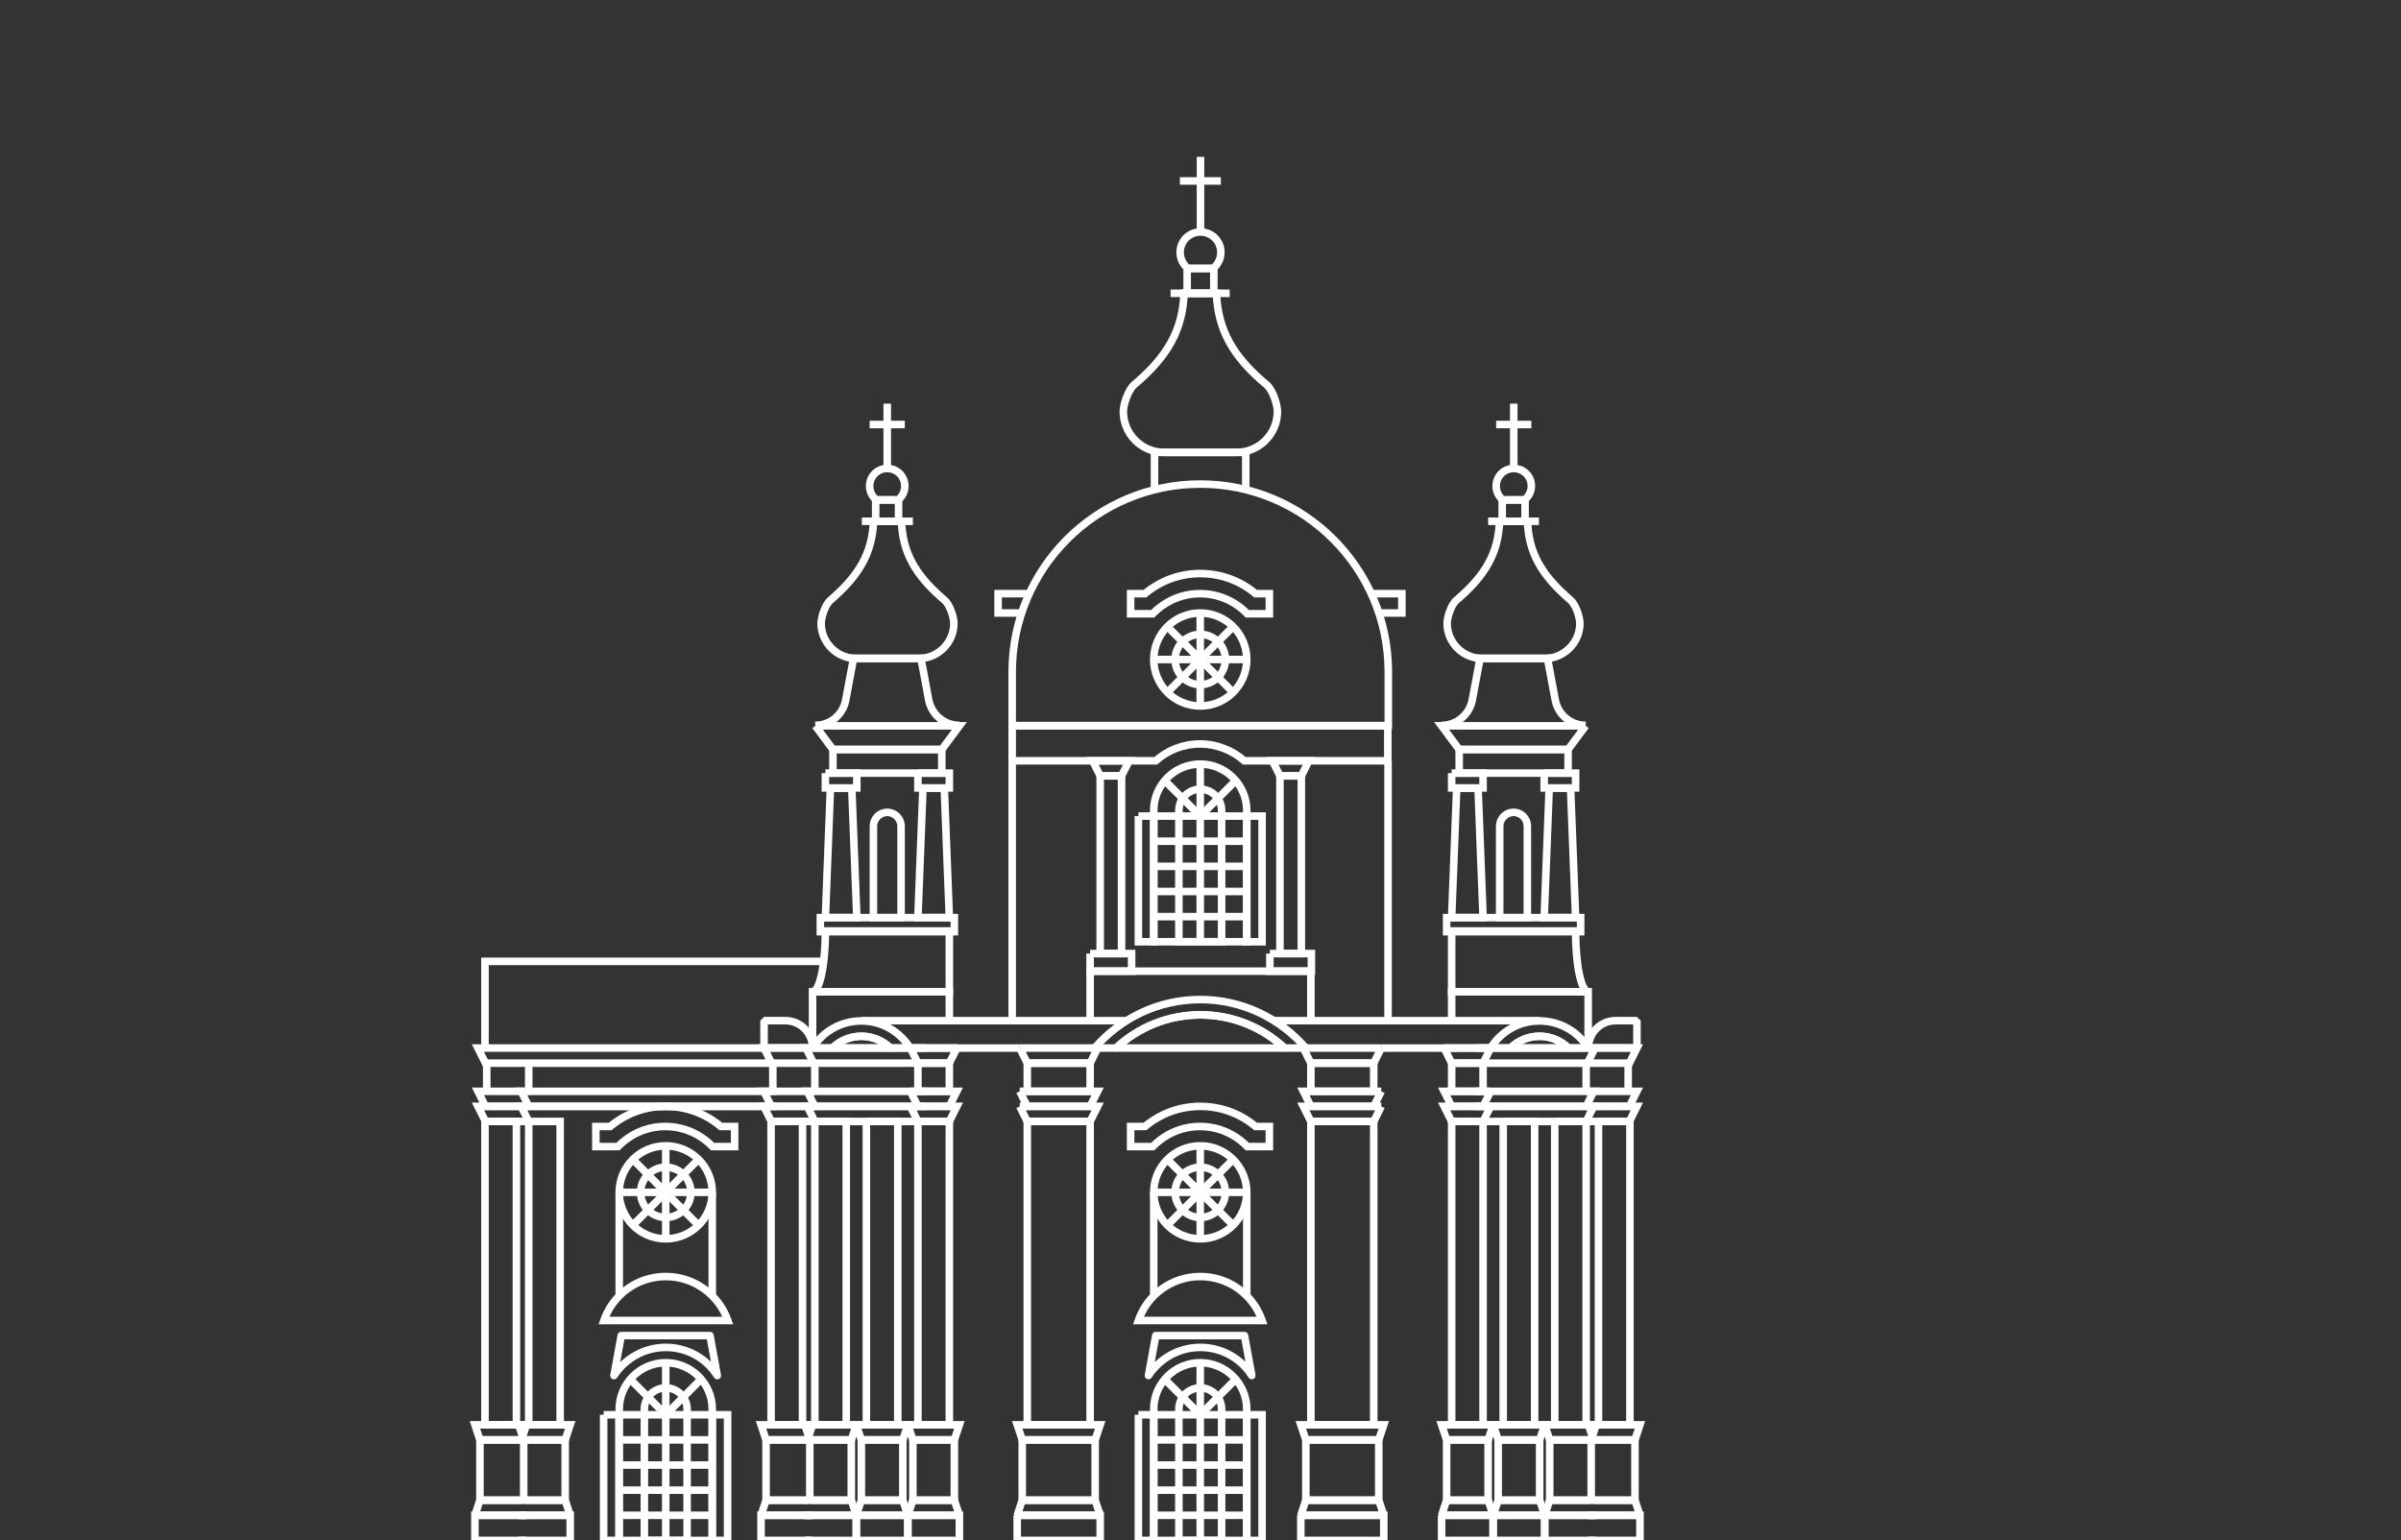 <svg version="1.1" id="Layer_1" xmlns="http://www.w3.org/2000/svg" xmlns:xlink="http://www.w3.org/1999/xlink" x="0px" y="0px" width="955px" height="612.9px" viewBox="0 0 955 612.9" enable-background="new 0 0 955 612.9" xml:space="preserve" data-id="52"><rect x="0" y="0" width="955" height="612.9" fill="#333333" stroke="none"/><circle fill="none" stroke="#FFFFFF" stroke-width="3" stroke-miterlimit="10" cx="477.4" cy="474.4" r="18.5" class="z-0gk1mr_52" style="stroke-dasharray: 116.239px; stroke-dashoffset: 0px;"></circle><circle fill="none" stroke="#FFFFFF" stroke-width="3" stroke-miterlimit="10" cx="477.4" cy="474.4" r="10" class="z-7d69gm_52" style="stroke-dasharray: 62.832px; stroke-dashoffset: 0px;"></circle><line fill="none" stroke="#FFFFFF" stroke-width="3" stroke-miterlimit="10" x1="477.4" y1="455.9" x2="477.4" y2="492.9" class="z-ffzpkw_52" style="stroke-dasharray: 37px; stroke-dashoffset: 0px;"></line><line fill="none" stroke="#FFFFFF" stroke-width="3" stroke-miterlimit="10" x1="458.9" y1="474.4" x2="495.9" y2="474.4" class="z-1rsepi_52" style="stroke-dasharray: 37px; stroke-dashoffset: 0px;"></line><line fill="none" stroke="#FFFFFF" stroke-width="3" stroke-miterlimit="10" x1="464.3" y1="461.3" x2="490.5" y2="487.5" class="z-7l0ujv_52" style="stroke-dasharray: 37.052px; stroke-dashoffset: 0px;"></line><line fill="none" stroke="#FFFFFF" stroke-width="3" stroke-miterlimit="10" x1="464.3" y1="487.5" x2="490.5" y2="461.3" class="z-55r1qo_52" style="stroke-dasharray: 37.052px; stroke-dashoffset: 0px;"></line><path fill="none" stroke="#FFFFFF" stroke-width="3" stroke-miterlimit="10" d="M499.4,448.2c-5.9-5-13.6-8-22-8s-16,3-22,8h-5.7v8	h8.8c4.8-4.9,11.4-8,18.8-8s14.1,3.1,18.8,8h8.8v-8H499.4z" class="z-5sy0v4_52" style="stroke-dasharray: 134.576px; stroke-dashoffset: 0px;"></path><circle fill="none" stroke="#FFFFFF" stroke-width="3" stroke-miterlimit="10" cx="477.4" cy="262.4" r="18.5" class="z-vnmmt9_52" style="stroke-dasharray: 116.239px; stroke-dashoffset: 0px;"></circle><circle fill="none" stroke="#FFFFFF" stroke-width="3" stroke-miterlimit="10" cx="477.4" cy="262.4" r="10" class="z-8ubiaf_52" style="stroke-dasharray: 62.832px; stroke-dashoffset: 0px;"></circle><line fill="none" stroke="#FFFFFF" stroke-width="3" stroke-miterlimit="10" x1="477.4" y1="243.9" x2="477.4" y2="280.9" class="z-3jkrmy_52" style="stroke-dasharray: 37px; stroke-dashoffset: 0px;"></line><line fill="none" stroke="#FFFFFF" stroke-width="3" stroke-miterlimit="10" x1="458.9" y1="262.4" x2="495.9" y2="262.4" class="z-q2wy5v_52" style="stroke-dasharray: 37px; stroke-dashoffset: 0px;"></line><line fill="none" stroke="#FFFFFF" stroke-width="3" stroke-miterlimit="10" x1="464.3" y1="249.3" x2="490.5" y2="275.5" class="z-mhl0ua_52" style="stroke-dasharray: 37.052px; stroke-dashoffset: 0px;"></line><line fill="none" stroke="#FFFFFF" stroke-width="3" stroke-miterlimit="10" x1="464.3" y1="275.5" x2="490.5" y2="249.3" class="z-29cg5b_52" style="stroke-dasharray: 37.052px; stroke-dashoffset: 0px;"></line><path fill="none" stroke="#FFFFFF" stroke-width="3" stroke-miterlimit="10" d="M499.4,236.2c-5.9-5-13.6-8-22-8s-16,3-22,8h-5.7v8	h8.8c4.8-4.9,11.4-8,18.8-8s14.1,3.1,18.8,8h8.8v-8H499.4z" class="z-jj1dnk_52" style="stroke-dasharray: 134.576px; stroke-dashoffset: 0px;"></path><line fill="none" stroke="#FFFFFF" stroke-width="3" stroke-miterlimit="10" x1="458.9" y1="474.4" x2="458.9" y2="515.6" class="z-9tpflh_52" style="stroke-dasharray: 41.2px; stroke-dashoffset: 0px;"></line><line fill="none" stroke="#FFFFFF" stroke-width="3" stroke-miterlimit="10" x1="495.9" y1="474.4" x2="495.9" y2="515.6" class="z-ssk769_52" style="stroke-dasharray: 41.2px; stroke-dashoffset: 0px;"></line><g class="z-ey171a_52">	<path fill="none" stroke="#FFFFFF" stroke-width="3" stroke-miterlimit="10" d="M477.4,507.9c-11.4,0-21.1,7.3-24.6,17.5H502		C498.5,515.2,488.8,507.9,477.4,507.9z" class="z-t78131_52" style="stroke-dasharray: 113.63px; stroke-dashoffset: 0px;"></path></g><path fill="none" stroke="#FFFFFF" stroke-width="3" stroke-miterlimit="10" d="M495.9,612.9h-37v-52.2c0-10.2,8.3-18.5,18.5-18.5h0	c10.2,0,18.5,8.3,18.5,18.5V612.9z" class="z-ouhlx0_52" style="stroke-dasharray: 199.513px; stroke-dashoffset: 0px;"></path><path fill="none" stroke="#FFFFFF" stroke-width="3" stroke-miterlimit="10" d="M468.9,612.9v-52.2c0-4.7,3.8-8.5,8.5-8.5	s8.5,3.8,8.5,8.5v52.2H468.9z" class="z-yphkbi_52" style="stroke-dasharray: 148.112px; stroke-dashoffset: 0px;"></path><g class="z-d0cyfp_52">	<path fill="none" stroke="#FFFFFF" stroke-width="3" stroke-linejoin="round" stroke-miterlimit="10" d="M477.4,536.1		c8.6,0,16.2,4.4,20.5,11.2l-2.9-15.9h-35.3l-2.9,15.9C461.2,540.6,468.8,536.1,477.4,536.1z" class="z-soqy2o_52" style="stroke-dasharray: 116.439px; stroke-dashoffset: 0px;"></path></g><rect x="495.9" y="562.9" fill="none" stroke="#FFFFFF" stroke-width="3" stroke-miterlimit="10" width="6.1" height="50" class="z-reruv1_52" style="stroke-dasharray: 112.2px; stroke-dashoffset: 0px;"></rect><rect x="452.8" y="562.9" fill="none" stroke="#FFFFFF" stroke-width="3" stroke-miterlimit="10" width="6.1" height="50" class="z-z573d2_52" style="stroke-dasharray: 112.2px; stroke-dashoffset: 0px;"></rect><line fill="none" stroke="#FFFFFF" stroke-width="3" stroke-miterlimit="10" x1="458.9" y1="562.9" x2="495.9" y2="562.9" class="z-1z79x3_52" style="stroke-dasharray: 37px; stroke-dashoffset: 0px;"></line><line fill="none" stroke="#FFFFFF" stroke-width="3" stroke-miterlimit="10" x1="458.9" y1="572.9" x2="495.9" y2="572.9" class="z-40hhs6_52" style="stroke-dasharray: 37px; stroke-dashoffset: 0px;"></line><line fill="none" stroke="#FFFFFF" stroke-width="3" stroke-miterlimit="10" x1="458.9" y1="582.9" x2="495.9" y2="582.9" class="z-qf6qb4_52" style="stroke-dasharray: 37px; stroke-dashoffset: 0px;"></line><line fill="none" stroke="#FFFFFF" stroke-width="3" stroke-miterlimit="10" x1="458.9" y1="592.9" x2="495.9" y2="592.9" class="z-ltxh9h_52" style="stroke-dasharray: 37px; stroke-dashoffset: 0px;"></line><line fill="none" stroke="#FFFFFF" stroke-width="3" stroke-miterlimit="10" x1="458.9" y1="602.9" x2="495.9" y2="602.9" class="z-xyaw1d_52" style="stroke-dasharray: 37px; stroke-dashoffset: 0px;"></line><line fill="none" stroke="#FFFFFF" stroke-width="3" stroke-miterlimit="10" x1="477.4" y1="562.9" x2="477.4" y2="612.9" class="z-jrzbi4_52" style="stroke-dasharray: 50px; stroke-dashoffset: 0px;"></line><line fill="none" stroke="#FFFFFF" stroke-width="3" stroke-miterlimit="10" x1="477.4" y1="562.9" x2="491.5" y2="548.8" class="z-dq3lv1_52" style="stroke-dasharray: 19.94px; stroke-dashoffset: 0px;"></line><line fill="none" stroke="#FFFFFF" stroke-width="3" stroke-miterlimit="10" x1="477.4" y1="562.9" x2="477.4" y2="543" class="z-bs4pb9_52" style="stroke-dasharray: 19.9px; stroke-dashoffset: 0px;"></line><line fill="none" stroke="#FFFFFF" stroke-width="3" stroke-miterlimit="10" x1="477.4" y1="562.9" x2="463.3" y2="548.8" class="z-t6jpm3_52" style="stroke-dasharray: 19.94px; stroke-dashoffset: 0px;"></line><circle fill="none" stroke="#FFFFFF" stroke-width="3" stroke-miterlimit="10" cx="264.8" cy="474.4" r="18.5" class="z-bzwwp4_52" style="stroke-dasharray: 116.239px; stroke-dashoffset: 0px;"></circle><circle fill="none" stroke="#FFFFFF" stroke-width="3" stroke-miterlimit="10" cx="264.8" cy="474.4" r="10" class="z-2avtv1_52" style="stroke-dasharray: 62.832px; stroke-dashoffset: 0px;"></circle><line fill="none" stroke="#FFFFFF" stroke-width="3" stroke-miterlimit="10" x1="264.8" y1="455.9" x2="264.8" y2="492.9" class="z-0y6vxn_52" style="stroke-dasharray: 37px; stroke-dashoffset: 0px;"></line><line fill="none" stroke="#FFFFFF" stroke-width="3" stroke-miterlimit="10" x1="246.3" y1="474.4" x2="283.3" y2="474.4" class="z-2rw40o_52" style="stroke-dasharray: 37px; stroke-dashoffset: 0px;"></line><line fill="none" stroke="#FFFFFF" stroke-width="3" stroke-miterlimit="10" x1="251.7" y1="461.3" x2="277.8" y2="487.5" class="z-3dn00h_52" style="stroke-dasharray: 36.982px; stroke-dashoffset: 0px;"></line><line fill="none" stroke="#FFFFFF" stroke-width="3" stroke-miterlimit="10" x1="251.7" y1="487.5" x2="277.8" y2="461.3" class="z-vpt1le_52" style="stroke-dasharray: 36.982px; stroke-dashoffset: 0px;"></line><path fill="none" stroke="#FFFFFF" stroke-width="3" stroke-miterlimit="10" d="M286.7,448.2c-5.9-5-13.6-8-22-8s-16,3-22,8h-5.7v8	h8.8c4.8-4.9,11.4-8,18.8-8s14.1,3.1,18.8,8h8.8v-8H286.7z" class="z-o1wtzq_52" style="stroke-dasharray: 134.576px; stroke-dashoffset: 0px;"></path><line fill="none" stroke="#FFFFFF" stroke-width="3" stroke-miterlimit="10" x1="246.3" y1="474.4" x2="246.3" y2="515.6" class="z-9wb6ft_52" style="stroke-dasharray: 41.2px; stroke-dashoffset: 0px;"></line><line fill="none" stroke="#FFFFFF" stroke-width="3" stroke-miterlimit="10" x1="283.3" y1="474.4" x2="283.3" y2="515.6" class="z-6d5bwh_52" style="stroke-dasharray: 41.2px; stroke-dashoffset: 0px;"></line><g class="z-9avc4d_52">	<path fill="none" stroke="#FFFFFF" stroke-width="3" stroke-miterlimit="10" d="M264.8,507.9c-11.4,0-21.1,7.3-24.6,17.5h49.3		C285.9,515.2,276.2,507.9,264.8,507.9z" class="z-o7obi7_52" style="stroke-dasharray: 113.788px; stroke-dashoffset: 0px;"></path></g><path fill="none" stroke="#FFFFFF" stroke-width="3" stroke-miterlimit="10" d="M283.3,612.9h-37v-52.2c0-10.2,8.3-18.5,18.5-18.5h0	c10.2,0,18.5,8.3,18.5,18.5V612.9z" class="z-unsjvw_52" style="stroke-dasharray: 199.513px; stroke-dashoffset: 0px;"></path><path fill="none" stroke="#FFFFFF" stroke-width="3" stroke-miterlimit="10" d="M256.3,612.9v-52.2c0-4.7,3.8-8.5,8.5-8.5	s8.5,3.8,8.5,8.5v52.2H256.3z" class="z-rc1zrg_52" style="stroke-dasharray: 148.112px; stroke-dashoffset: 0px;"></path><g class="z-a1pfzo_52">	<path fill="none" stroke="#FFFFFF" stroke-width="3" stroke-linejoin="round" stroke-miterlimit="10" d="M264.8,536.1		c8.6,0,16.2,4.4,20.5,11.2l-2.9-15.9h-35.3l-2.9,15.9C248.6,540.6,256.2,536.1,264.8,536.1z" class="z-yxomag_52" style="stroke-dasharray: 116.439px; stroke-dashoffset: 0px;"></path></g><rect x="283.3" y="562.9" fill="none" stroke="#FFFFFF" stroke-width="3" stroke-miterlimit="10" width="6.1" height="50" class="z-7y0ol5_52" style="stroke-dasharray: 112.2px; stroke-dashoffset: 0px;"></rect><rect x="240.1" y="562.9" fill="none" stroke="#FFFFFF" stroke-width="3" stroke-miterlimit="10" width="6.1" height="50" class="z-uyuru4_52" style="stroke-dasharray: 112.2px; stroke-dashoffset: 0px;"></rect><line fill="none" stroke="#FFFFFF" stroke-width="3" stroke-miterlimit="10" x1="246.3" y1="562.9" x2="283.3" y2="562.9" class="z-oxc94u_52" style="stroke-dasharray: 37px; stroke-dashoffset: 0px;"></line><line fill="none" stroke="#FFFFFF" stroke-width="3" stroke-miterlimit="10" x1="246.3" y1="572.9" x2="283.3" y2="572.9" class="z-2ffqwn_52" style="stroke-dasharray: 37px; stroke-dashoffset: 0px;"></line><line fill="none" stroke="#FFFFFF" stroke-width="3" stroke-miterlimit="10" x1="246.3" y1="582.9" x2="283.3" y2="582.9" class="z-ssxseo_52" style="stroke-dasharray: 37px; stroke-dashoffset: 0px;"></line><line fill="none" stroke="#FFFFFF" stroke-width="3" stroke-miterlimit="10" x1="246.3" y1="592.9" x2="283.3" y2="592.9" class="z-cknsrr_52" style="stroke-dasharray: 37px; stroke-dashoffset: 0px;"></line><line fill="none" stroke="#FFFFFF" stroke-width="3" stroke-miterlimit="10" x1="246.3" y1="602.9" x2="283.3" y2="602.9" class="z-4atb7d_52" style="stroke-dasharray: 37px; stroke-dashoffset: 0px;"></line><line fill="none" stroke="#FFFFFF" stroke-width="3" stroke-miterlimit="10" x1="264.8" y1="562.9" x2="264.8" y2="612.9" class="z-mtgvjk_52" style="stroke-dasharray: 50px; stroke-dashoffset: 0px;"></line><line fill="none" stroke="#FFFFFF" stroke-width="3" stroke-miterlimit="10" x1="264.8" y1="562.9" x2="278.8" y2="548.8" class="z-3n95l5_52" style="stroke-dasharray: 19.87px; stroke-dashoffset: 0px;"></line><line fill="none" stroke="#FFFFFF" stroke-width="3" stroke-miterlimit="10" x1="264.8" y1="562.9" x2="264.8" y2="543" class="z-zcqqus_52" style="stroke-dasharray: 19.9px; stroke-dashoffset: 0px;"></line><line fill="none" stroke="#FFFFFF" stroke-width="3" stroke-miterlimit="10" x1="264.8" y1="562.9" x2="250.7" y2="548.8" class="z-qe9sb4_52" style="stroke-dasharray: 19.94px; stroke-dashoffset: 0px;"></line><path fill="none" stroke="#FFFFFF" stroke-width="3" stroke-miterlimit="10" d="M495.9,374.7h-37v-52.2c0-10.2,8.3-18.5,18.5-18.5h0	c10.2,0,18.5,8.3,18.5,18.5V374.7z" class="z-2e4wkk_52" style="stroke-dasharray: 199.513px; stroke-dashoffset: 0px;"></path><path fill="none" stroke="#FFFFFF" stroke-width="3" stroke-miterlimit="10" d="M468.9,374.7v-52.2c0-4.7,3.8-8.5,8.5-8.5	s8.5,3.8,8.5,8.5v52.2H468.9z" class="z-2utc1b_52" style="stroke-dasharray: 148.112px; stroke-dashoffset: 0px;"></path><rect x="495.9" y="324.7" fill="none" stroke="#FFFFFF" stroke-width="3" stroke-miterlimit="10" width="6.1" height="50" class="z-hympw8_52" style="stroke-dasharray: 112.2px; stroke-dashoffset: 0px;"></rect><rect x="452.8" y="324.7" fill="none" stroke="#FFFFFF" stroke-width="3" stroke-miterlimit="10" width="6.1" height="50" class="z-asttzq_52" style="stroke-dasharray: 112.2px; stroke-dashoffset: 0px;"></rect><line fill="none" stroke="#FFFFFF" stroke-width="3" stroke-miterlimit="10" x1="458.9" y1="324.7" x2="495.9" y2="324.7" class="z-7uojen_52" style="stroke-dasharray: 37px; stroke-dashoffset: 0px;"></line><line fill="none" stroke="#FFFFFF" stroke-width="3" stroke-miterlimit="10" x1="458.9" y1="334.7" x2="495.9" y2="334.7" class="z-72yrci_52" style="stroke-dasharray: 37px; stroke-dashoffset: 0px;"></line><line fill="none" stroke="#FFFFFF" stroke-width="3" stroke-miterlimit="10" x1="458.9" y1="344.7" x2="495.9" y2="344.7" class="z-g08b6m_52" style="stroke-dasharray: 37px; stroke-dashoffset: 0px;"></line><line fill="none" stroke="#FFFFFF" stroke-width="3" stroke-miterlimit="10" x1="458.9" y1="354.7" x2="495.9" y2="354.7" class="z-v1z5wi_52" style="stroke-dasharray: 37px; stroke-dashoffset: 0px;"></line><line fill="none" stroke="#FFFFFF" stroke-width="3" stroke-miterlimit="10" x1="458.9" y1="364.7" x2="495.9" y2="364.7" class="z-jbtfxb_52" style="stroke-dasharray: 37px; stroke-dashoffset: 0px;"></line><line fill="none" stroke="#FFFFFF" stroke-width="3" stroke-miterlimit="10" x1="477.4" y1="324.7" x2="477.4" y2="374.7" class="z-fz4ahv_52" style="stroke-dasharray: 50px; stroke-dashoffset: 0px;"></line><line fill="none" stroke="#FFFFFF" stroke-width="3" stroke-miterlimit="10" x1="477.4" y1="324.7" x2="491.5" y2="310.6" class="z-jfg2w2_52" style="stroke-dasharray: 19.94px; stroke-dashoffset: 0px;"></line><line fill="none" stroke="#FFFFFF" stroke-width="3" stroke-miterlimit="10" x1="477.4" y1="324.7" x2="477.4" y2="304.8" class="z-wkyqkt_52" style="stroke-dasharray: 19.9px; stroke-dashoffset: 0px;"></line><line fill="none" stroke="#FFFFFF" stroke-width="3" stroke-miterlimit="10" x1="477.4" y1="324.7" x2="463.3" y2="310.6" class="z-qb2rqj_52" style="stroke-dasharray: 19.94px; stroke-dashoffset: 0px;"></line><rect x="517.4" y="602.9" fill="none" stroke="#FFFFFF" stroke-width="3" stroke-miterlimit="10" width="33" height="10" class="z-n21fai_52" style="stroke-dasharray: 86px; stroke-dashoffset: 0px;"></rect><rect x="519.4" y="572.9" fill="none" stroke="#FFFFFF" stroke-width="3" stroke-miterlimit="10" width="29" height="24" class="z-fdu81z_52" style="stroke-dasharray: 106px; stroke-dashoffset: 0px;"></rect><rect x="521.4" y="446.2" fill="none" stroke="#FFFFFF" stroke-width="3" stroke-miterlimit="10" width="25" height="120.7" class="z-hlr8px_52" style="stroke-dasharray: 291.4px; stroke-dashoffset: 0px;"></rect><rect x="521.4" y="423" fill="none" stroke="#FFFFFF" stroke-width="3" stroke-miterlimit="10" width="25" height="11.2" class="z-5sxr1y_52" style="stroke-dasharray: 72.4px; stroke-dashoffset: 0px;"></rect><polygon fill="none" stroke="#FFFFFF" stroke-width="3" stroke-linejoin="bevel" stroke-miterlimit="10" points="548.4,596.9 	519.4,596.9 517.4,602.9 550.4,602.9 " class="z-g8jd2d_52" style="stroke-dasharray: 74.649px; stroke-dashoffset: 0px;"></polygon><polygon fill="none" stroke="#FFFFFF" stroke-width="3" stroke-miterlimit="10" points="519.4,572.9 548.4,572.9 550.4,566.9 	517.4,566.9 " class="z-3seh8e_52" style="stroke-dasharray: 74.649px; stroke-dashoffset: 0px;"></polygon><polygon fill="none" stroke="#FFFFFF" stroke-width="3" stroke-miterlimit="10" points="549.4,440.2 518.4,440.2 521.4,446.2 	546.4,446.2 " class="z-hmubs7_52" style="stroke-dasharray: 69.416px; stroke-dashoffset: 0px;"></polygon><polygon fill="none" stroke="#FFFFFF" stroke-width="3" stroke-miterlimit="10" points="549.4,434.2 518.4,434.2 521.4,440.2 	546.4,440.2 " class="z-w7rys3_52" style="stroke-dasharray: 69.416px; stroke-dashoffset: 0px;"></polygon><polygon fill="none" stroke="#FFFFFF" stroke-width="3" stroke-miterlimit="10" points="549.4,417 518.4,417 521.4,423 546.4,423 	" class="z-86pcpc_52" style="stroke-dasharray: 69.416px; stroke-dashoffset: 0px;"></polygon><rect x="573.4" y="602.9" fill="none" stroke="#FFFFFF" stroke-width="3" stroke-miterlimit="10" width="20.5" height="10" class="z-yerfyu_52" style="stroke-dasharray: 61px; stroke-dashoffset: 0px;"></rect><rect x="575.4" y="572.9" fill="none" stroke="#FFFFFF" stroke-width="3" stroke-miterlimit="10" width="16.5" height="24" class="z-f2oldu_52" style="stroke-dasharray: 81px; stroke-dashoffset: 0px;"></rect><rect x="577.4" y="446.2" fill="none" stroke="#FFFFFF" stroke-width="3" stroke-miterlimit="10" width="12.5" height="120.7" class="z-uc7fys_52" style="stroke-dasharray: 266.4px; stroke-dashoffset: 0px;"></rect><rect x="577.4" y="423" fill="none" stroke="#FFFFFF" stroke-width="3" stroke-miterlimit="10" width="12.5" height="11.2" class="z-fnchmi_52" style="stroke-dasharray: 47.4px; stroke-dashoffset: 0px;"></rect><polygon fill="none" stroke="#FFFFFF" stroke-width="3" stroke-linejoin="bevel" stroke-miterlimit="10" points="591.9,596.9 	575.4,596.9 573.4,602.9 593.9,602.9 " class="z-h22v62_52" style="stroke-dasharray: 49.649px; stroke-dashoffset: 0px;"></polygon><polygon fill="none" stroke="#FFFFFF" stroke-width="3" stroke-miterlimit="10" points="575.4,572.9 591.9,572.9 593.9,566.9 	573.4,566.9 " class="z-givh80_52" style="stroke-dasharray: 49.649px; stroke-dashoffset: 0px;"></polygon><polygon fill="none" stroke="#FFFFFF" stroke-width="3" stroke-miterlimit="10" points="592.9,440.2 574.4,440.2 577.4,446.2 	589.9,446.2 " class="z-88ouq1_52" style="stroke-dasharray: 44.416px; stroke-dashoffset: 0px;"></polygon><rect x="437.6" y="308.7" fill="none" stroke="#FFFFFF" stroke-width="3" stroke-miterlimit="10" width="8.5" height="70.7" class="z-mnjjhk_52" style="stroke-dasharray: 158.4px; stroke-dashoffset: 0px;"></rect><rect x="433.6" y="379.4" fill="none" stroke="#FFFFFF" stroke-width="3" stroke-miterlimit="10" width="16.5" height="7" class="z-txgasz_52" style="stroke-dasharray: 47px; stroke-dashoffset: 0px;"></rect><polygon fill="none" stroke="#FFFFFF" stroke-width="3" stroke-miterlimit="10" points="449.1,302.7 434.6,302.7 437.6,308.7 	446.1,308.7 " class="z-xzp5m9_52" style="stroke-dasharray: 36.416px; stroke-dashoffset: 0px;"></polygon><rect x="509.1" y="308.7" fill="none" stroke="#FFFFFF" stroke-width="3" stroke-miterlimit="10" width="8.5" height="70.7" class="z-wf2xib_52" style="stroke-dasharray: 158.4px; stroke-dashoffset: 0px;"></rect><rect x="505.1" y="379.4" fill="none" stroke="#FFFFFF" stroke-width="3" stroke-miterlimit="10" width="16.5" height="7" class="z-3ny52z_52" style="stroke-dasharray: 47px; stroke-dashoffset: 0px;"></rect><polygon fill="none" stroke="#FFFFFF" stroke-width="3" stroke-miterlimit="10" points="520.6,302.7 506.1,302.7 509.1,308.7 	517.6,308.7 " class="z-k5aph7_52" style="stroke-dasharray: 36.416px; stroke-dashoffset: 0px;"></polygon><polygon fill="none" stroke="#FFFFFF" stroke-width="3" stroke-miterlimit="10" points="592.9,434.2 574.4,434.2 577.4,440.2 	589.9,440.2 " class="z-f3ysxh_52" style="stroke-dasharray: 44.416px; stroke-dashoffset: 0px;"></polygon><rect x="593.9" y="602.9" fill="none" stroke="#FFFFFF" stroke-width="3" stroke-miterlimit="10" width="20.5" height="10" class="z-fvw69p_52" style="stroke-dasharray: 61px; stroke-dashoffset: 0px;"></rect><rect x="595.9" y="572.9" fill="none" stroke="#FFFFFF" stroke-width="3" stroke-miterlimit="10" width="16.5" height="24" class="z-ardc3j_52" style="stroke-dasharray: 81px; stroke-dashoffset: 0px;"></rect><rect x="597.9" y="446.2" fill="none" stroke="#FFFFFF" stroke-width="3" stroke-miterlimit="10" width="12.5" height="120.7" class="z-mrxhu6_52" style="stroke-dasharray: 266.4px; stroke-dashoffset: 0px;"></rect><polygon fill="none" stroke="#FFFFFF" stroke-width="3" stroke-linejoin="bevel" stroke-miterlimit="10" points="612.4,596.9 	595.9,596.9 593.9,602.9 614.4,602.9 " class="z-liyhix_52" style="stroke-dasharray: 49.649px; stroke-dashoffset: 0px;"></polygon><polygon fill="none" stroke="#FFFFFF" stroke-width="3" stroke-miterlimit="10" points="595.9,572.9 612.4,572.9 614.4,566.9 	593.9,566.9 " class="z-pe2cah_52" style="stroke-dasharray: 49.649px; stroke-dashoffset: 0px;"></polygon><polyline fill="none" stroke="#FFFFFF" stroke-width="3" stroke-miterlimit="10" points="589.9,446.2 630.9,446.2 633.9,440.2 	586.9,440.2 " class="z-a0uwyl_52"></polyline><polyline fill="none" stroke="#FFFFFF" stroke-width="3" stroke-miterlimit="10" points="589.9,440.2 630.9,440.2 633.9,434.2 	586.9,434.2 " class="z-autw8j_52"></polyline><polyline fill="none" stroke="#FFFFFF" stroke-width="3" stroke-miterlimit="10" points="630.9,446.2 648.1,446.2 651.1,440.2 	630.9,440.2 " class="z-hq4y2o_52"></polyline><polyline fill="none" stroke="#FFFFFF" stroke-width="3" stroke-miterlimit="10" points="630.9,440.2 648.1,440.2 651.1,434.2 	630.9,434.2 " class="z-8qlrvk_52"></polyline><polyline fill="none" stroke="#FFFFFF" stroke-width="3" stroke-miterlimit="10" points="634.9,602.9 614.4,602.9 614.4,612.9 	634.9,612.9 " class="z-pskgph_52"></polyline><rect x="616.4" y="572.9" fill="none" stroke="#FFFFFF" stroke-width="3" stroke-miterlimit="10" width="16.5" height="24" class="z-grjh0f_52" style="stroke-dasharray: 81px; stroke-dashoffset: 0px;"></rect><rect x="618.4" y="446.2" fill="none" stroke="#FFFFFF" stroke-width="3" stroke-miterlimit="10" width="12.5" height="120.7" class="z-lzpyyc_52" style="stroke-dasharray: 266.4px; stroke-dashoffset: 0px;"></rect><polyline fill="none" stroke="#FFFFFF" stroke-width="3" stroke-linejoin="bevel" stroke-miterlimit="10" points="632.9,596.9 	616.4,596.9 614.4,602.9 634.9,602.9 " class="z-qf03kj_52"></polyline><polygon fill="none" stroke="#FFFFFF" stroke-width="3" stroke-miterlimit="10" points="616.4,572.9 632.9,572.9 634.9,566.9 	614.4,566.9 " class="z-o39k0l_52" style="stroke-dasharray: 49.649px; stroke-dashoffset: 0px;"></polygon><polyline fill="none" stroke="#FFFFFF" stroke-width="3" stroke-miterlimit="10" points="631.8,612.9 652.3,612.9 652.3,602.9 	631.8,602.9 " class="z-3u064u_52"></polyline><polyline fill="none" stroke="#FFFFFF" stroke-width="3" stroke-miterlimit="10" points="633.8,596.9 650.3,596.9 650.3,572.9 	633.8,572.9 " class="z-nxpest_52"></polyline><rect x="635.8" y="446.2" fill="none" stroke="#FFFFFF" stroke-width="3" stroke-miterlimit="10" width="12.5" height="120.7" class="z-hm6mkb_52" style="stroke-dasharray: 266.4px; stroke-dashoffset: 0px;"></rect><polyline fill="none" stroke="#FFFFFF" stroke-width="3" stroke-linejoin="bevel" stroke-miterlimit="10" points="631.8,602.9 	652.3,602.9 650.3,596.9 633.8,596.9 " class="z-71f3eq_52"></polyline><polygon fill="none" stroke="#FFFFFF" stroke-width="3" stroke-miterlimit="10" points="633.8,572.9 650.3,572.9 652.3,566.9 	631.8,566.9 " class="z-mnbacp_52" style="stroke-dasharray: 49.649px; stroke-dashoffset: 0px;"></polygon><polygon fill="none" stroke="#FFFFFF" stroke-width="3" stroke-linejoin="bevel" stroke-miterlimit="10" points="592.9,417 	574.4,417 577.4,423 589.9,423 " class="z-9snj92_52" style="stroke-dasharray: 44.416px; stroke-dashoffset: 0px;"></polygon><polyline fill="none" stroke="#FFFFFF" stroke-width="3" stroke-miterlimit="10" points="589.9,423 631.4,423 634.4,417 586.9,417 	" class="z-wr4orz_52"></polyline><g class="z-ozamci_52">	<path fill="none" stroke="#FFFFFF" stroke-width="3" stroke-linejoin="bevel" stroke-miterlimit="10" d="M477.4,403.8		c13,0,24.7,5,33.5,13.2h8.5c-10.2-11.8-25.2-19.3-42-19.3s-31.8,7.5-42,19.3h8.5C452.7,408.8,464.4,403.8,477.4,403.8z" class="z-r8qwwm_52" style="stroke-dasharray: 186.111px; stroke-dashoffset: 0px;"></path>	<path fill="none" stroke="#FFFFFF" stroke-width="3" stroke-linejoin="bevel" stroke-miterlimit="10" d="M443.9,417h67.1		c-8.8-8.2-20.6-13.2-33.5-13.2S452.7,408.8,443.9,417z" class="z-nhdzp2_52" style="stroke-dasharray: 140.929px; stroke-dashoffset: 0px;"></path></g><g class="z-urnbtt_52">	<path fill="none" stroke="#FFFFFF" stroke-width="3" stroke-linejoin="bevel" stroke-miterlimit="10" d="M612.3,412.3		c4.5,0,8.6,1.8,11.5,4.7h7.9c-4-6.5-11.2-10.8-19.4-10.8c-8.2,0-15.4,4.3-19.4,10.8h7.9C603.8,414.1,607.8,412.3,612.3,412.3z" class="z-xbzjkh_52" style="stroke-dasharray: 87.682px; stroke-dashoffset: 0px;"></path>	<path fill="none" stroke="#FFFFFF" stroke-width="3" stroke-linejoin="bevel" stroke-miterlimit="10" d="M600.8,417h23.1		c-3-2.9-7.1-4.7-11.5-4.7C607.8,412.3,603.8,414.1,600.8,417z" class="z-4lvsak_52" style="stroke-dasharray: 48.67px; stroke-dashoffset: 0px;"></path></g><path fill="none" stroke="#FFFFFF" stroke-width="3" stroke-linejoin="bevel" stroke-miterlimit="10" d="M651.1,406.1h-8.5	c-6,0-10.8,4.9-10.8,10.8v0h19.3V406.1z" class="z-vv18ou_52" style="stroke-dasharray: 55.561px; stroke-dashoffset: 0px;"></path><line fill="none" stroke="#FFFFFF" stroke-width="3" stroke-miterlimit="10" x1="630.9" y1="434.2" x2="630.9" y2="423" class="z-1yglyh_52" style="stroke-dasharray: 11.2px; stroke-dashoffset: 0px;"></line><polyline fill="none" stroke="#FFFFFF" stroke-width="3" stroke-miterlimit="10" points="631.4,423 648.1,423 651.1,417 634.4,417 	" class="z-z8286f_52"></polyline><line fill="none" stroke="#FFFFFF" stroke-width="3" stroke-miterlimit="10" x1="647.6" y1="434.2" x2="647.6" y2="423" class="z-clw9lx_52" style="stroke-dasharray: 11.2px; stroke-dashoffset: 0px;"></line><line fill="none" stroke="#FFFFFF" stroke-width="3" stroke-miterlimit="10" x1="592.9" y1="417" x2="549.4" y2="417" class="z-62s23p_52" style="stroke-dasharray: 43.5px; stroke-dashoffset: 0px;"></line><line fill="none" stroke="#FFFFFF" stroke-width="3" stroke-miterlimit="10" x1="506.8" y1="406.1" x2="612.3" y2="406.1" class="z-toqu53_52" style="stroke-dasharray: 105.5px; stroke-dashoffset: 0px;"></line><polyline fill="none" stroke="#FFFFFF" stroke-width="3" stroke-miterlimit="10" points="631.7,417 631.7,394.6 577.4,394.6 	577.4,406.1 " class="z-61h3ur_52"></polyline><g class="z-2g3jra_52">	<path fill="none" stroke="#FFFFFF" stroke-width="3" stroke-miterlimit="10" d="M626.7,370.7c0-0.1,0-0.2,0-0.3h-49.3v24.2h54.4		C628.9,394.6,626.7,383.9,626.7,370.7z" class="z-k9o9x4_52" style="stroke-dasharray: 153.468px; stroke-dashoffset: 0px;"></path></g><rect x="575.4" y="365.1" fill="none" stroke="#FFFFFF" stroke-width="3" stroke-miterlimit="10" width="53.3" height="5.6" class="z-ihvnqj_52" style="stroke-dasharray: 117.8px; stroke-dashoffset: 0px;"></rect><polygon fill="none" stroke="#FFFFFF" stroke-width="3" stroke-miterlimit="10" points="587.9,313.6 579.4,313.6 577.4,365.1 	589.9,365.1 " class="z-u13df4_52" style="stroke-dasharray: 124.078px; stroke-dashoffset: 0px;"></polygon><rect x="577.4" y="307.6" fill="none" stroke="#FFFFFF" stroke-width="3" stroke-miterlimit="10" width="12.5" height="5.9" class="z-h8v3yw_52" style="stroke-dasharray: 36.8px; stroke-dashoffset: 0px;"></rect><polygon fill="none" stroke="#FFFFFF" stroke-width="3" stroke-miterlimit="10" points="624.7,313.6 616.2,313.6 614.2,365.1 	626.7,365.1 " class="z-53bpoi_52" style="stroke-dasharray: 124.078px; stroke-dashoffset: 0px;"></polygon><rect x="614.2" y="307.6" fill="none" stroke="#FFFFFF" stroke-width="3" stroke-miterlimit="10" width="12.5" height="5.9" class="z-1bl6fh_52" style="stroke-dasharray: 36.8px; stroke-dashoffset: 0px;"></rect><path fill="none" stroke="#FFFFFF" stroke-width="3" stroke-miterlimit="10" d="M602,323.2L602,323.2c-3,0-5.5,2.5-5.5,5.5v36.4h11	v-36.4C607.5,325.7,605.1,323.2,602,323.2z" class="z-62hv6q_52" style="stroke-dasharray: 101.07px; stroke-dashoffset: 0px;"></path><rect x="580.4" y="298.2" fill="none" stroke="#FFFFFF" stroke-width="3" stroke-miterlimit="10" width="43.3" height="9.4" class="z-j55ywm_52" style="stroke-dasharray: 105.4px; stroke-dashoffset: 0px;"></rect><polygon fill="none" stroke="#FFFFFF" stroke-width="3" stroke-miterlimit="10" points="630.7,288.8 573.4,288.8 580.4,298.2 	623.7,298.2 " class="z-dbn0p8_52" style="stroke-dasharray: 124.04px; stroke-dashoffset: 0px;"></polygon><path fill="none" stroke="#FFFFFF" stroke-width="3" stroke-miterlimit="10" d="M630.7,288.6L630.7,288.6c-5.9,0-11-4.2-12.1-10.1	l-3.1-16.6h-26.8l-3.1,16.6c-1.1,5.8-6.2,10.1-12.1,10.1l0,0" class="z-j13khq_52" style="stroke-dasharray: 94.759px; stroke-dashoffset: 0px;"></path><path fill="none" stroke="#FFFFFF" stroke-width="3" stroke-miterlimit="10" d="M607.7,209.6l-0.2-2.2h-11l-0.2,2.2	c-1,12.6-7.4,21-17,29.2c-2.2,1.9-3.7,6.9-3.7,9.2v0c0,7.7,6.3,14,14,14h24.8c7.7,0,14-6.3,14-14v0c0-2.2-1.5-7.3-3.7-9.2	C615.1,230.5,608.7,222.2,607.7,209.6z" class="z-uvcche_52" style="stroke-dasharray: 173.996px; stroke-dashoffset: 0px;"></path><line fill="none" stroke="#FFFFFF" stroke-width="3" stroke-miterlimit="10" x1="591.9" y1="207.4" x2="612.1" y2="207.4" class="z-v43b66_52" style="stroke-dasharray: 20.2px; stroke-dashoffset: 0px;"></line><rect x="597.5" y="198.9" fill="none" stroke="#FFFFFF" stroke-width="3" stroke-miterlimit="10" width="9.1" height="8.5" class="z-d0v683_52" style="stroke-dasharray: 35.2px; stroke-dashoffset: 0px;"></rect><g class="z-dyp6zj_52">	<path fill="none" stroke="#FFFFFF" stroke-width="3" stroke-miterlimit="10" d="M609.1,193.4c0-3.9-3.1-7-7-7s-7,3.1-7,7		c0,2.2,1,4.2,2.7,5.5h8.6C608,197.6,609.1,195.6,609.1,193.4z" class="z-vwrqrh_52" style="stroke-dasharray: 43.306px; stroke-dashoffset: 0px;"></path></g><line fill="none" stroke="#FFFFFF" stroke-width="3" stroke-miterlimit="10" x1="602.1" y1="186.4" x2="602.1" y2="160.6" class="z-7zin7u_52" style="stroke-dasharray: 25.8px; stroke-dashoffset: 0px;"></line><line fill="none" stroke="#FFFFFF" stroke-width="3" stroke-miterlimit="10" x1="595.1" y1="168.9" x2="609.1" y2="168.9" class="z-98txtx_52" style="stroke-dasharray: 14px; stroke-dashoffset: 0px;"></line><path fill="none" stroke="#FFFFFF" stroke-width="3" stroke-miterlimit="10" d="M484,119.2l-0.2-2.5H471l-0.2,2.5	c-1.2,14.6-8.5,24.4-19.7,33.9c-2.5,2.2-4.3,8.1-4.3,10.6v0c0,9,7.3,16.3,16.3,16.3h28.7c9,0,16.3-7.3,16.3-16.3v0	c0-2.6-1.8-8.5-4.3-10.6C492.5,143.6,485.2,133.8,484,119.2z" class="z-yvfgeo_52" style="stroke-dasharray: 201.884px; stroke-dashoffset: 0px;"></path><line fill="none" stroke="#FFFFFF" stroke-width="3" stroke-miterlimit="10" x1="465.6" y1="116.7" x2="489.1" y2="116.7" class="z-nbr1wj_52" style="stroke-dasharray: 23.5px; stroke-dashoffset: 0px;"></line><rect x="472.2" y="106.8" fill="none" stroke="#FFFFFF" stroke-width="3" stroke-miterlimit="10" width="10.6" height="9.9" class="z-1aim9l_52" style="stroke-dasharray: 41px; stroke-dashoffset: 0px;"></rect><g class="z-1ojo16_52">	<path fill="none" stroke="#FFFFFF" stroke-width="3" stroke-miterlimit="10" d="M485.6,100.4c0-4.5-3.6-8.1-8.1-8.1		c-4.5,0-8.1,3.6-8.1,8.1c0,2.6,1.2,4.9,3.1,6.4h10C484.4,105.3,485.6,103,485.6,100.4z" class="z-yt1qlv_52" style="stroke-dasharray: 50.196px; stroke-dashoffset: 0px;"></path></g><line fill="none" stroke="#FFFFFF" stroke-width="3" stroke-miterlimit="10" x1="477.5" y1="92.3" x2="477.5" y2="62.4" class="z-nntwlz_52" style="stroke-dasharray: 29.9px; stroke-dashoffset: 0px;"></line><line fill="none" stroke="#FFFFFF" stroke-width="3" stroke-miterlimit="10" x1="469.3" y1="72" x2="485.6" y2="72" class="z-eava8s_52" style="stroke-dasharray: 16.3px; stroke-dashoffset: 0px;"></line><rect x="404.6" y="602.9" fill="none" stroke="#FFFFFF" stroke-width="3" stroke-miterlimit="10" width="33" height="10" class="z-lyg2vr_52" style="stroke-dasharray: 86px; stroke-dashoffset: 0px;"></rect><rect x="406.6" y="572.9" fill="none" stroke="#FFFFFF" stroke-width="3" stroke-miterlimit="10" width="29" height="24" class="z-hr5f65_52" style="stroke-dasharray: 106px; stroke-dashoffset: 0px;"></rect><rect x="408.6" y="446.2" fill="none" stroke="#FFFFFF" stroke-width="3" stroke-miterlimit="10" width="25" height="120.7" class="z-5ski13_52" style="stroke-dasharray: 291.4px; stroke-dashoffset: 0px;"></rect><rect x="408.6" y="423" fill="none" stroke="#FFFFFF" stroke-width="3" stroke-miterlimit="10" width="25" height="11.2" class="z-5j7rab_52" style="stroke-dasharray: 72.4px; stroke-dashoffset: 0px;"></rect><polygon fill="none" stroke="#FFFFFF" stroke-width="3" stroke-linejoin="bevel" stroke-miterlimit="10" points="406.6,596.9 	435.6,596.9 437.6,602.9 404.6,602.9 " class="z-m9ulzz_52" style="stroke-dasharray: 74.649px; stroke-dashoffset: 0px;"></polygon><polygon fill="none" stroke="#FFFFFF" stroke-width="3" stroke-miterlimit="10" points="435.6,572.9 406.6,572.9 404.6,566.9 	437.6,566.9 " class="z-7z9lt2_52" style="stroke-dasharray: 74.649px; stroke-dashoffset: 0px;"></polygon><polygon fill="none" stroke="#FFFFFF" stroke-width="3" stroke-miterlimit="10" points="405.6,440.2 436.6,440.2 433.6,446.2 	408.6,446.2 " class="z-9oi5e7_52" style="stroke-dasharray: 69.416px; stroke-dashoffset: 0px;"></polygon><polygon fill="none" stroke="#FFFFFF" stroke-width="3" stroke-miterlimit="10" points="405.6,434.2 436.6,434.2 433.6,440.2 	408.6,440.2 " class="z-vcarsl_52" style="stroke-dasharray: 69.416px; stroke-dashoffset: 0px;"></polygon><polygon fill="none" stroke="#FFFFFF" stroke-width="3" stroke-miterlimit="10" points="405.6,417 436.6,417 433.6,423 408.6,423 	" class="z-6mtvhy_52" style="stroke-dasharray: 69.416px; stroke-dashoffset: 0px;"></polygon><rect x="361.1" y="602.9" fill="none" stroke="#FFFFFF" stroke-width="3" stroke-miterlimit="10" width="20.5" height="10" class="z-y7bwcv_52" style="stroke-dasharray: 61px; stroke-dashoffset: 0px;"></rect><rect x="363.1" y="572.9" fill="none" stroke="#FFFFFF" stroke-width="3" stroke-miterlimit="10" width="16.5" height="24" class="z-cmquma_52" style="stroke-dasharray: 81px; stroke-dashoffset: 0px;"></rect><rect x="365.1" y="446.2" fill="none" stroke="#FFFFFF" stroke-width="3" stroke-miterlimit="10" width="12.5" height="120.7" class="z-wqijbj_52" style="stroke-dasharray: 266.4px; stroke-dashoffset: 0px;"></rect><rect x="365.1" y="423" fill="none" stroke="#FFFFFF" stroke-width="3" stroke-miterlimit="10" width="12.5" height="11.2" class="z-eh1xt3_52" style="stroke-dasharray: 47.4px; stroke-dashoffset: 0px;"></rect><polygon fill="none" stroke="#FFFFFF" stroke-width="3" stroke-linejoin="bevel" stroke-miterlimit="10" points="363.1,596.9 	379.6,596.9 381.6,602.9 361.1,602.9 " class="z-enbssf_52" style="stroke-dasharray: 49.649px; stroke-dashoffset: 0px;"></polygon><polygon fill="none" stroke="#FFFFFF" stroke-width="3" stroke-miterlimit="10" points="379.6,572.9 363.1,572.9 361.1,566.9 	381.6,566.9 " class="z-ww5xb2_52" style="stroke-dasharray: 49.649px; stroke-dashoffset: 0px;"></polygon><polygon fill="none" stroke="#FFFFFF" stroke-width="3" stroke-miterlimit="10" points="362.1,440.2 380.6,440.2 377.6,446.2 	365.1,446.2 " class="z-3fu6c5_52" style="stroke-dasharray: 44.416px; stroke-dashoffset: 0px;"></polygon><polygon fill="none" stroke="#FFFFFF" stroke-width="3" stroke-miterlimit="10" points="362.1,434.2 380.6,434.2 377.6,440.2 	365.1,440.2 " class="z-6fudnx_52" style="stroke-dasharray: 44.416px; stroke-dashoffset: 0px;"></polygon><rect x="340.6" y="602.9" fill="none" stroke="#FFFFFF" stroke-width="3" stroke-miterlimit="10" width="20.5" height="10" class="z-cvpypx_52" style="stroke-dasharray: 61px; stroke-dashoffset: 0px;"></rect><rect x="342.6" y="572.9" fill="none" stroke="#FFFFFF" stroke-width="3" stroke-miterlimit="10" width="16.5" height="24" class="z-82nxj9_52" style="stroke-dasharray: 81px; stroke-dashoffset: 0px;"></rect><rect x="344.6" y="446.2" fill="none" stroke="#FFFFFF" stroke-width="3" stroke-miterlimit="10" width="12.5" height="120.7" class="z-k5h3u0_52" style="stroke-dasharray: 266.4px; stroke-dashoffset: 0px;"></rect><polygon fill="none" stroke="#FFFFFF" stroke-width="3" stroke-linejoin="bevel" stroke-miterlimit="10" points="342.6,596.9 	359.1,596.9 361.1,602.9 340.6,602.9 " class="z-4ug8ps_52" style="stroke-dasharray: 49.649px; stroke-dashoffset: 0px;"></polygon><polygon fill="none" stroke="#FFFFFF" stroke-width="3" stroke-miterlimit="10" points="359.1,572.9 342.6,572.9 340.6,566.9 	361.1,566.9 " class="z-qscaf4_52" style="stroke-dasharray: 49.649px; stroke-dashoffset: 0px;"></polygon><polyline fill="none" stroke="#FFFFFF" stroke-width="3" stroke-miterlimit="10" points="365.1,446.2 324.1,446.2 321.1,440.2 	368.1,440.2 " class="z-mrndjw_52"></polyline><polyline fill="none" stroke="#FFFFFF" stroke-width="3" stroke-miterlimit="10" points="365.1,440.2 324.1,440.2 321.1,434.2 	368.1,434.2 " class="z-h5rha4_52"></polyline><polyline fill="none" stroke="#FFFFFF" stroke-width="3" stroke-miterlimit="10" points="324.1,446.2 306.8,446.2 303.8,440.2 	324.1,440.2 " class="z-bv8vmp_52"></polyline><polyline fill="none" stroke="#FFFFFF" stroke-width="3" stroke-miterlimit="10" points="324.1,440.2 306.8,440.2 303.8,434.2 	324.1,434.2 " class="z-q7yqc3_52"></polyline><polyline fill="none" stroke="#FFFFFF" stroke-width="3" stroke-miterlimit="10" points="320.1,602.9 340.6,602.9 340.6,612.9 	320.1,612.9 " class="z-mw2jml_52"></polyline><rect x="322.1" y="572.9" fill="none" stroke="#FFFFFF" stroke-width="3" stroke-miterlimit="10" width="16.5" height="24" class="z-idtmxc_52" style="stroke-dasharray: 81px; stroke-dashoffset: 0px;"></rect><rect x="324.1" y="446.2" fill="none" stroke="#FFFFFF" stroke-width="3" stroke-miterlimit="10" width="12.5" height="120.7" class="z-4gbq7a_52" style="stroke-dasharray: 266.4px; stroke-dashoffset: 0px;"></rect><polyline fill="none" stroke="#FFFFFF" stroke-width="3" stroke-linejoin="bevel" stroke-miterlimit="10" points="322.1,596.9 	338.6,596.9 340.6,602.9 320.1,602.9 " class="z-28x1sm_52"></polyline><polygon fill="none" stroke="#FFFFFF" stroke-width="3" stroke-miterlimit="10" points="338.6,572.9 322.1,572.9 320.1,566.9 	340.6,566.9 " class="z-pfk40y_52" style="stroke-dasharray: 49.649px; stroke-dashoffset: 0px;"></polygon><polyline fill="none" stroke="#FFFFFF" stroke-width="3" stroke-miterlimit="10" points="323.2,612.9 302.7,612.9 302.7,602.9 	323.2,602.9 " class="z-787e97_52"></polyline><polyline fill="none" stroke="#FFFFFF" stroke-width="3" stroke-miterlimit="10" points="321.2,596.9 304.7,596.9 304.7,572.9 	321.2,572.9 " class="z-v4km8s_52"></polyline><rect x="306.7" y="446.2" fill="none" stroke="#FFFFFF" stroke-width="3" stroke-miterlimit="10" width="12.5" height="120.7" class="z-sd03uy_52" style="stroke-dasharray: 266.4px; stroke-dashoffset: 0px;"></rect><polyline fill="none" stroke="#FFFFFF" stroke-width="3" stroke-linejoin="bevel" stroke-miterlimit="10" points="323.2,602.9 	302.7,602.9 304.7,596.9 321.2,596.9 " class="z-a8vjva_52"></polyline><polygon fill="none" stroke="#FFFFFF" stroke-width="3" stroke-miterlimit="10" points="321.2,572.9 304.7,572.9 302.7,566.9 	323.2,566.9 " class="z-izy1jp_52" style="stroke-dasharray: 49.649px; stroke-dashoffset: 0px;"></polygon><polygon fill="none" stroke="#FFFFFF" stroke-width="3" stroke-linejoin="bevel" stroke-miterlimit="10" points="362.1,417 	380.6,417 377.6,423 365.1,423 " class="z-lfkfag_52" style="stroke-dasharray: 44.416px; stroke-dashoffset: 0px;"></polygon><polyline fill="none" stroke="#FFFFFF" stroke-width="3" stroke-miterlimit="10" points="365.1,423 323.6,423 320.6,417 368.1,417 	" class="z-b2naks_52"></polyline><g class="z-6db1dp_52">	<path fill="none" stroke="#FFFFFF" stroke-width="3" stroke-linejoin="bevel" stroke-miterlimit="10" d="M342.6,412.3		c-4.5,0-8.6,1.8-11.5,4.7h-7.9c4-6.5,11.2-10.8,19.4-10.8c8.2,0,15.4,4.3,19.4,10.8h-7.9C351.2,414.1,347.1,412.3,342.6,412.3z" class="z-szp1qh_52" style="stroke-dasharray: 87.691px; stroke-dashoffset: 0px;"></path>	<path fill="none" stroke="#FFFFFF" stroke-width="3" stroke-linejoin="bevel" stroke-miterlimit="10" d="M354.2,417h-23.1		c3-2.9,7.1-4.7,11.5-4.7C347.1,412.3,351.2,414.1,354.2,417z" class="z-3mp3u8_52" style="stroke-dasharray: 48.664px; stroke-dashoffset: 0px;"></path></g><path fill="none" stroke="#FFFFFF" stroke-width="3" stroke-linejoin="bevel" stroke-miterlimit="10" d="M303.9,406.1h8.5	c6,0,10.8,4.9,10.8,10.8v0h-19.3V406.1z" class="z-1i1kyx_52" style="stroke-dasharray: 55.561px; stroke-dashoffset: 0px;"></path><line fill="none" stroke="#FFFFFF" stroke-width="3" stroke-miterlimit="10" x1="324.1" y1="434.2" x2="324.1" y2="423" class="z-q03zo9_52" style="stroke-dasharray: 11.2px; stroke-dashoffset: 0px;"></line><polyline fill="none" stroke="#FFFFFF" stroke-width="3" stroke-miterlimit="10" points="323.6,423 306.9,423 303.9,417 320.6,417 	" class="z-v15gnq_52"></polyline><line fill="none" stroke="#FFFFFF" stroke-width="3" stroke-miterlimit="10" x1="307.4" y1="434.2" x2="307.4" y2="423" class="z-r9yshw_52" style="stroke-dasharray: 11.2px; stroke-dashoffset: 0px;"></line><polyline fill="none" stroke="#FFFFFF" stroke-width="3" stroke-miterlimit="10" points="210.3,446.2 207.3,440.2 308.9,440.2 " class="z-qrcpor_52"></polyline><polyline fill="none" stroke="#FFFFFF" stroke-width="3" stroke-miterlimit="10" points="305.9,440.2 210.3,440.2 207.3,434.2 	308.9,434.2 " class="z-pdr7tl_52"></polyline><polyline fill="none" stroke="#FFFFFF" stroke-width="3" stroke-miterlimit="10" points="210.3,446.2 193.1,446.2 190.1,440.2 	210.3,440.2 " class="z-n2dd42_52"></polyline><polyline fill="none" stroke="#FFFFFF" stroke-width="3" stroke-miterlimit="10" points="210.3,440.2 193.1,440.2 190.1,434.2 	210.3,434.2 " class="z-u9j3cp_52"></polyline><polyline fill="none" stroke="#FFFFFF" stroke-width="3" stroke-miterlimit="10" points="206.3,602.9 226.8,602.9 226.8,612.9 	206.3,612.9 " class="z-y1h1er_52"></polyline><rect x="208.3" y="572.9" fill="none" stroke="#FFFFFF" stroke-width="3" stroke-miterlimit="10" width="16.5" height="24" class="z-32r64q_52" style="stroke-dasharray: 81px; stroke-dashoffset: 0px;"></rect><rect x="210.3" y="446.2" fill="none" stroke="#FFFFFF" stroke-width="3" stroke-miterlimit="10" width="12.5" height="120.7" class="z-bp7h8d_52" style="stroke-dasharray: 266.4px; stroke-dashoffset: 0px;"></rect><polyline fill="none" stroke="#FFFFFF" stroke-width="3" stroke-linejoin="bevel" stroke-miterlimit="10" points="208.3,596.9 	224.8,596.9 226.8,602.9 206.3,602.9 " class="z-h3wycm_52"></polyline><polygon fill="none" stroke="#FFFFFF" stroke-width="3" stroke-miterlimit="10" points="224.8,572.9 208.3,572.9 206.3,566.9 	226.8,566.9 " class="z-p5cg36_52" style="stroke-dasharray: 49.649px; stroke-dashoffset: 0px;"></polygon><polyline fill="none" stroke="#FFFFFF" stroke-width="3" stroke-miterlimit="10" points="209.4,612.9 188.9,612.9 188.9,602.9 	209.4,602.9 " class="z-h69194_52"></polyline><polyline fill="none" stroke="#FFFFFF" stroke-width="3" stroke-miterlimit="10" points="207.4,596.9 190.9,596.9 190.9,572.9 	207.4,572.9 " class="z-zrsynv_52"></polyline><rect x="192.9" y="446.2" fill="none" stroke="#FFFFFF" stroke-width="3" stroke-miterlimit="10" width="12.5" height="120.7" class="z-8q3egs_52" style="stroke-dasharray: 266.4px; stroke-dashoffset: 0px;"></rect><polyline fill="none" stroke="#FFFFFF" stroke-width="3" stroke-linejoin="bevel" stroke-miterlimit="10" points="209.4,602.9 	188.9,602.9 190.9,596.9 207.4,596.9 " class="z-otgi2x_52"></polyline><polygon fill="none" stroke="#FFFFFF" stroke-width="3" stroke-miterlimit="10" points="207.4,572.9 190.9,572.9 188.9,566.9 	209.4,566.9 " class="z-gnshq4_52" style="stroke-dasharray: 49.649px; stroke-dashoffset: 0px;"></polygon><line fill="none" stroke="#FFFFFF" stroke-width="3" stroke-miterlimit="10" x1="210.3" y1="434.2" x2="210.3" y2="423" class="z-bpt4vx_52" style="stroke-dasharray: 11.2px; stroke-dashoffset: 0px;"></line><polyline fill="none" stroke="#FFFFFF" stroke-width="3" stroke-miterlimit="10" points="307.4,423 193.1,423 190.1,417 303.9,417 	" class="z-dgrcol_52"></polyline><line fill="none" stroke="#FFFFFF" stroke-width="3" stroke-miterlimit="10" x1="193.6" y1="434.2" x2="193.6" y2="423" class="z-mx8ass_52" style="stroke-dasharray: 11.2px; stroke-dashoffset: 0px;"></line><line fill="none" stroke="#FFFFFF" stroke-width="3" stroke-miterlimit="10" x1="362.1" y1="417" x2="405.6" y2="417" class="z-lbfqgv_52" style="stroke-dasharray: 43.5px; stroke-dashoffset: 0px;"></line><line fill="none" stroke="#FFFFFF" stroke-width="3" stroke-miterlimit="10" x1="448.1" y1="406.1" x2="342.6" y2="406.1" class="z-1m081e_52" style="stroke-dasharray: 105.5px; stroke-dashoffset: 0px;"></line><polyline fill="none" stroke="#FFFFFF" stroke-width="3" stroke-miterlimit="10" points="323.2,417 323.2,394.6 377.6,394.6 	377.6,406.1 " class="z-zkej2s_52"></polyline><g class="z-9vmoz2_52">	<path fill="none" stroke="#FFFFFF" stroke-width="3" stroke-miterlimit="10" d="M328.3,370.7c0-0.1,0-0.2,0-0.3h49.3v24.2h-54.4		C326,394.6,328.3,383.9,328.3,370.7z" class="z-ei89j4_52" style="stroke-dasharray: 153.439px; stroke-dashoffset: 0px;"></path></g><rect x="326.3" y="365.1" fill="none" stroke="#FFFFFF" stroke-width="3" stroke-miterlimit="10" width="53.3" height="5.6" class="z-4kc9me_52" style="stroke-dasharray: 117.8px; stroke-dashoffset: 0px;"></rect><polygon fill="none" stroke="#FFFFFF" stroke-width="3" stroke-miterlimit="10" points="367.1,313.6 375.6,313.6 377.6,365.1 	365.1,365.1 " class="z-zq727p_52" style="stroke-dasharray: 124.078px; stroke-dashoffset: 0px;"></polygon><rect x="365.1" y="307.6" fill="none" stroke="#FFFFFF" stroke-width="3" stroke-miterlimit="10" width="12.5" height="5.9" class="z-8uutgf_52" style="stroke-dasharray: 36.8px; stroke-dashoffset: 0px;"></rect><polygon fill="none" stroke="#FFFFFF" stroke-width="3" stroke-miterlimit="10" points="330.3,313.6 338.8,313.6 340.8,365.1 	328.3,365.1 " class="z-wo4fej_52" style="stroke-dasharray: 124.078px; stroke-dashoffset: 0px;"></polygon><rect x="328.3" y="307.6" fill="none" stroke="#FFFFFF" stroke-width="3" stroke-miterlimit="10" width="12.5" height="5.9" class="z-sqclcy_52" style="stroke-dasharray: 36.8px; stroke-dashoffset: 0px;"></rect><path fill="none" stroke="#FFFFFF" stroke-width="3" stroke-miterlimit="10" d="M352.9,323.2L352.9,323.2c3,0,5.5,2.5,5.5,5.5v36.4	h-11v-36.4C347.4,325.7,349.9,323.2,352.9,323.2z" class="z-w0k7ze_52" style="stroke-dasharray: 101.049px; stroke-dashoffset: 0px;"></path><rect x="331.3" y="298.2" fill="none" stroke="#FFFFFF" stroke-width="3" stroke-miterlimit="10" width="43.3" height="9.4" class="z-uu7zo2_52" style="stroke-dasharray: 105.4px; stroke-dashoffset: 0px;"></rect><polygon fill="none" stroke="#FFFFFF" stroke-width="3" stroke-miterlimit="10" points="324.3,288.8 381.6,288.8 374.6,298.2 	331.3,298.2 " class="z-qsm944_52" style="stroke-dasharray: 124.04px; stroke-dashoffset: 0px;"></polygon><path fill="none" stroke="#FFFFFF" stroke-width="3" stroke-miterlimit="10" d="M324.3,288.6L324.3,288.6c5.9,0,11-4.2,12.1-10.1	l3.1-16.6h26.8l3.1,16.6c1.1,5.8,6.2,10.1,12.1,10.1l0,0" class="z-5bfs2w_52" style="stroke-dasharray: 94.759px; stroke-dashoffset: 0px;"></path><path fill="none" stroke="#FFFFFF" stroke-width="3" stroke-miterlimit="10" d="M347.3,209.6l0.2-2.2h11l0.2,2.2	c1,12.6,7.4,21,17,29.2c2.2,1.9,3.7,6.9,3.7,9.2v0c0,7.7-6.3,14-14,14h-24.8c-7.7,0-14-6.3-14-14v0c0-2.2,1.5-7.3,3.7-9.2	C339.9,230.5,346.2,222.2,347.3,209.6z" class="z-ys59s6_52" style="stroke-dasharray: 173.976px; stroke-dashoffset: 0px;"></path><line fill="none" stroke="#FFFFFF" stroke-width="3" stroke-miterlimit="10" x1="363.1" y1="207.4" x2="342.8" y2="207.4" class="z-rh998m_52" style="stroke-dasharray: 20.3px; stroke-dashoffset: 0px;"></line><rect x="348.3" y="198.9" fill="none" stroke="#FFFFFF" stroke-width="3" stroke-miterlimit="10" width="9.1" height="8.5" class="z-npdrqh_52" style="stroke-dasharray: 35.2px; stroke-dashoffset: 0px;"></rect><g class="z-slvyxw_52">	<path fill="none" stroke="#FFFFFF" stroke-width="3" stroke-miterlimit="10" d="M345.9,193.4c0-3.9,3.1-7,7-7s7,3.1,7,7		c0,2.2-1,4.2-2.7,5.5h-8.6C346.9,197.6,345.9,195.6,345.9,193.4z" class="z-9heza6_52" style="stroke-dasharray: 43.324px; stroke-dashoffset: 0px;"></path></g><line fill="none" stroke="#FFFFFF" stroke-width="3" stroke-miterlimit="10" x1="352.9" y1="186.4" x2="352.9" y2="160.6" class="z-z51unf_52" style="stroke-dasharray: 25.8px; stroke-dashoffset: 0px;"></line><line fill="none" stroke="#FFFFFF" stroke-width="3" stroke-miterlimit="10" x1="359.9" y1="168.9" x2="345.9" y2="168.9" class="z-17yjso_52" style="stroke-dasharray: 14px; stroke-dashoffset: 0px;"></line><polyline fill="none" stroke="#FFFFFF" stroke-width="3" stroke-miterlimit="10" points="521.4,405.8 521.4,386.4 433.6,386.4 	433.6,405.8 " class="z-iaotwy_52"></polyline><g class="z-sm3tl4_52">	<path fill="none" stroke="#FFFFFF" stroke-width="3" stroke-miterlimit="10" d="M552.1,288.8H402.6v13.9h57.1		c4.7-4.2,10.9-6.7,17.6-6.7s13,2.6,17.6,6.7h57.1V288.8z" class="z-m9qo3f_52" style="stroke-dasharray: 330.106px; stroke-dashoffset: 0px;"></path></g><line fill="none" stroke="#FFFFFF" stroke-width="3" stroke-miterlimit="10" x1="552.1" y1="302.7" x2="552.1" y2="406.1" class="z-ld7kq8_52" style="stroke-dasharray: 103.4px; stroke-dashoffset: 0px;"></line><line fill="none" stroke="#FFFFFF" stroke-width="3" stroke-miterlimit="10" x1="402.6" y1="406.1" x2="402.6" y2="302.7" class="z-9arzt9_52" style="stroke-dasharray: 103.4px; stroke-dashoffset: 0px;"></line><path fill="none" stroke="#FFFFFF" stroke-width="3" stroke-miterlimit="10" d="M477.4,192.6L477.4,192.6	c41.3,0,74.8,33.5,74.8,74.7v21.4H402.6v-21.4C402.6,226.1,436.1,192.6,477.4,192.6z" class="z-9o2fhr_52" style="stroke-dasharray: 427.238px; stroke-dashoffset: 0px;"></path><polyline fill="none" stroke="#FFFFFF" stroke-width="3" stroke-miterlimit="10" points="495.5,194.6 495.5,180 459.2,180 	459.2,194.6 " class="z-41xhbw_52"></polyline><polyline fill="none" stroke="#FFFFFF" stroke-width="3" stroke-miterlimit="10" points="545.4,236.2 557.6,236.2 557.6,243.9 	548.4,243.9 " class="z-sanxq3_52"></polyline><polyline fill="none" stroke="#FFFFFF" stroke-width="3" stroke-miterlimit="10" points="409.1,236.2 397,236.2 397,243.9 	406.3,243.9 " class="z-efm6oe_52"></polyline><polyline fill="none" stroke="#FFFFFF" stroke-width="3" stroke-miterlimit="10" points="327.6,382.5 192.9,382.5 192.9,417 " class="z-q79xmo_52"></polyline></svg>